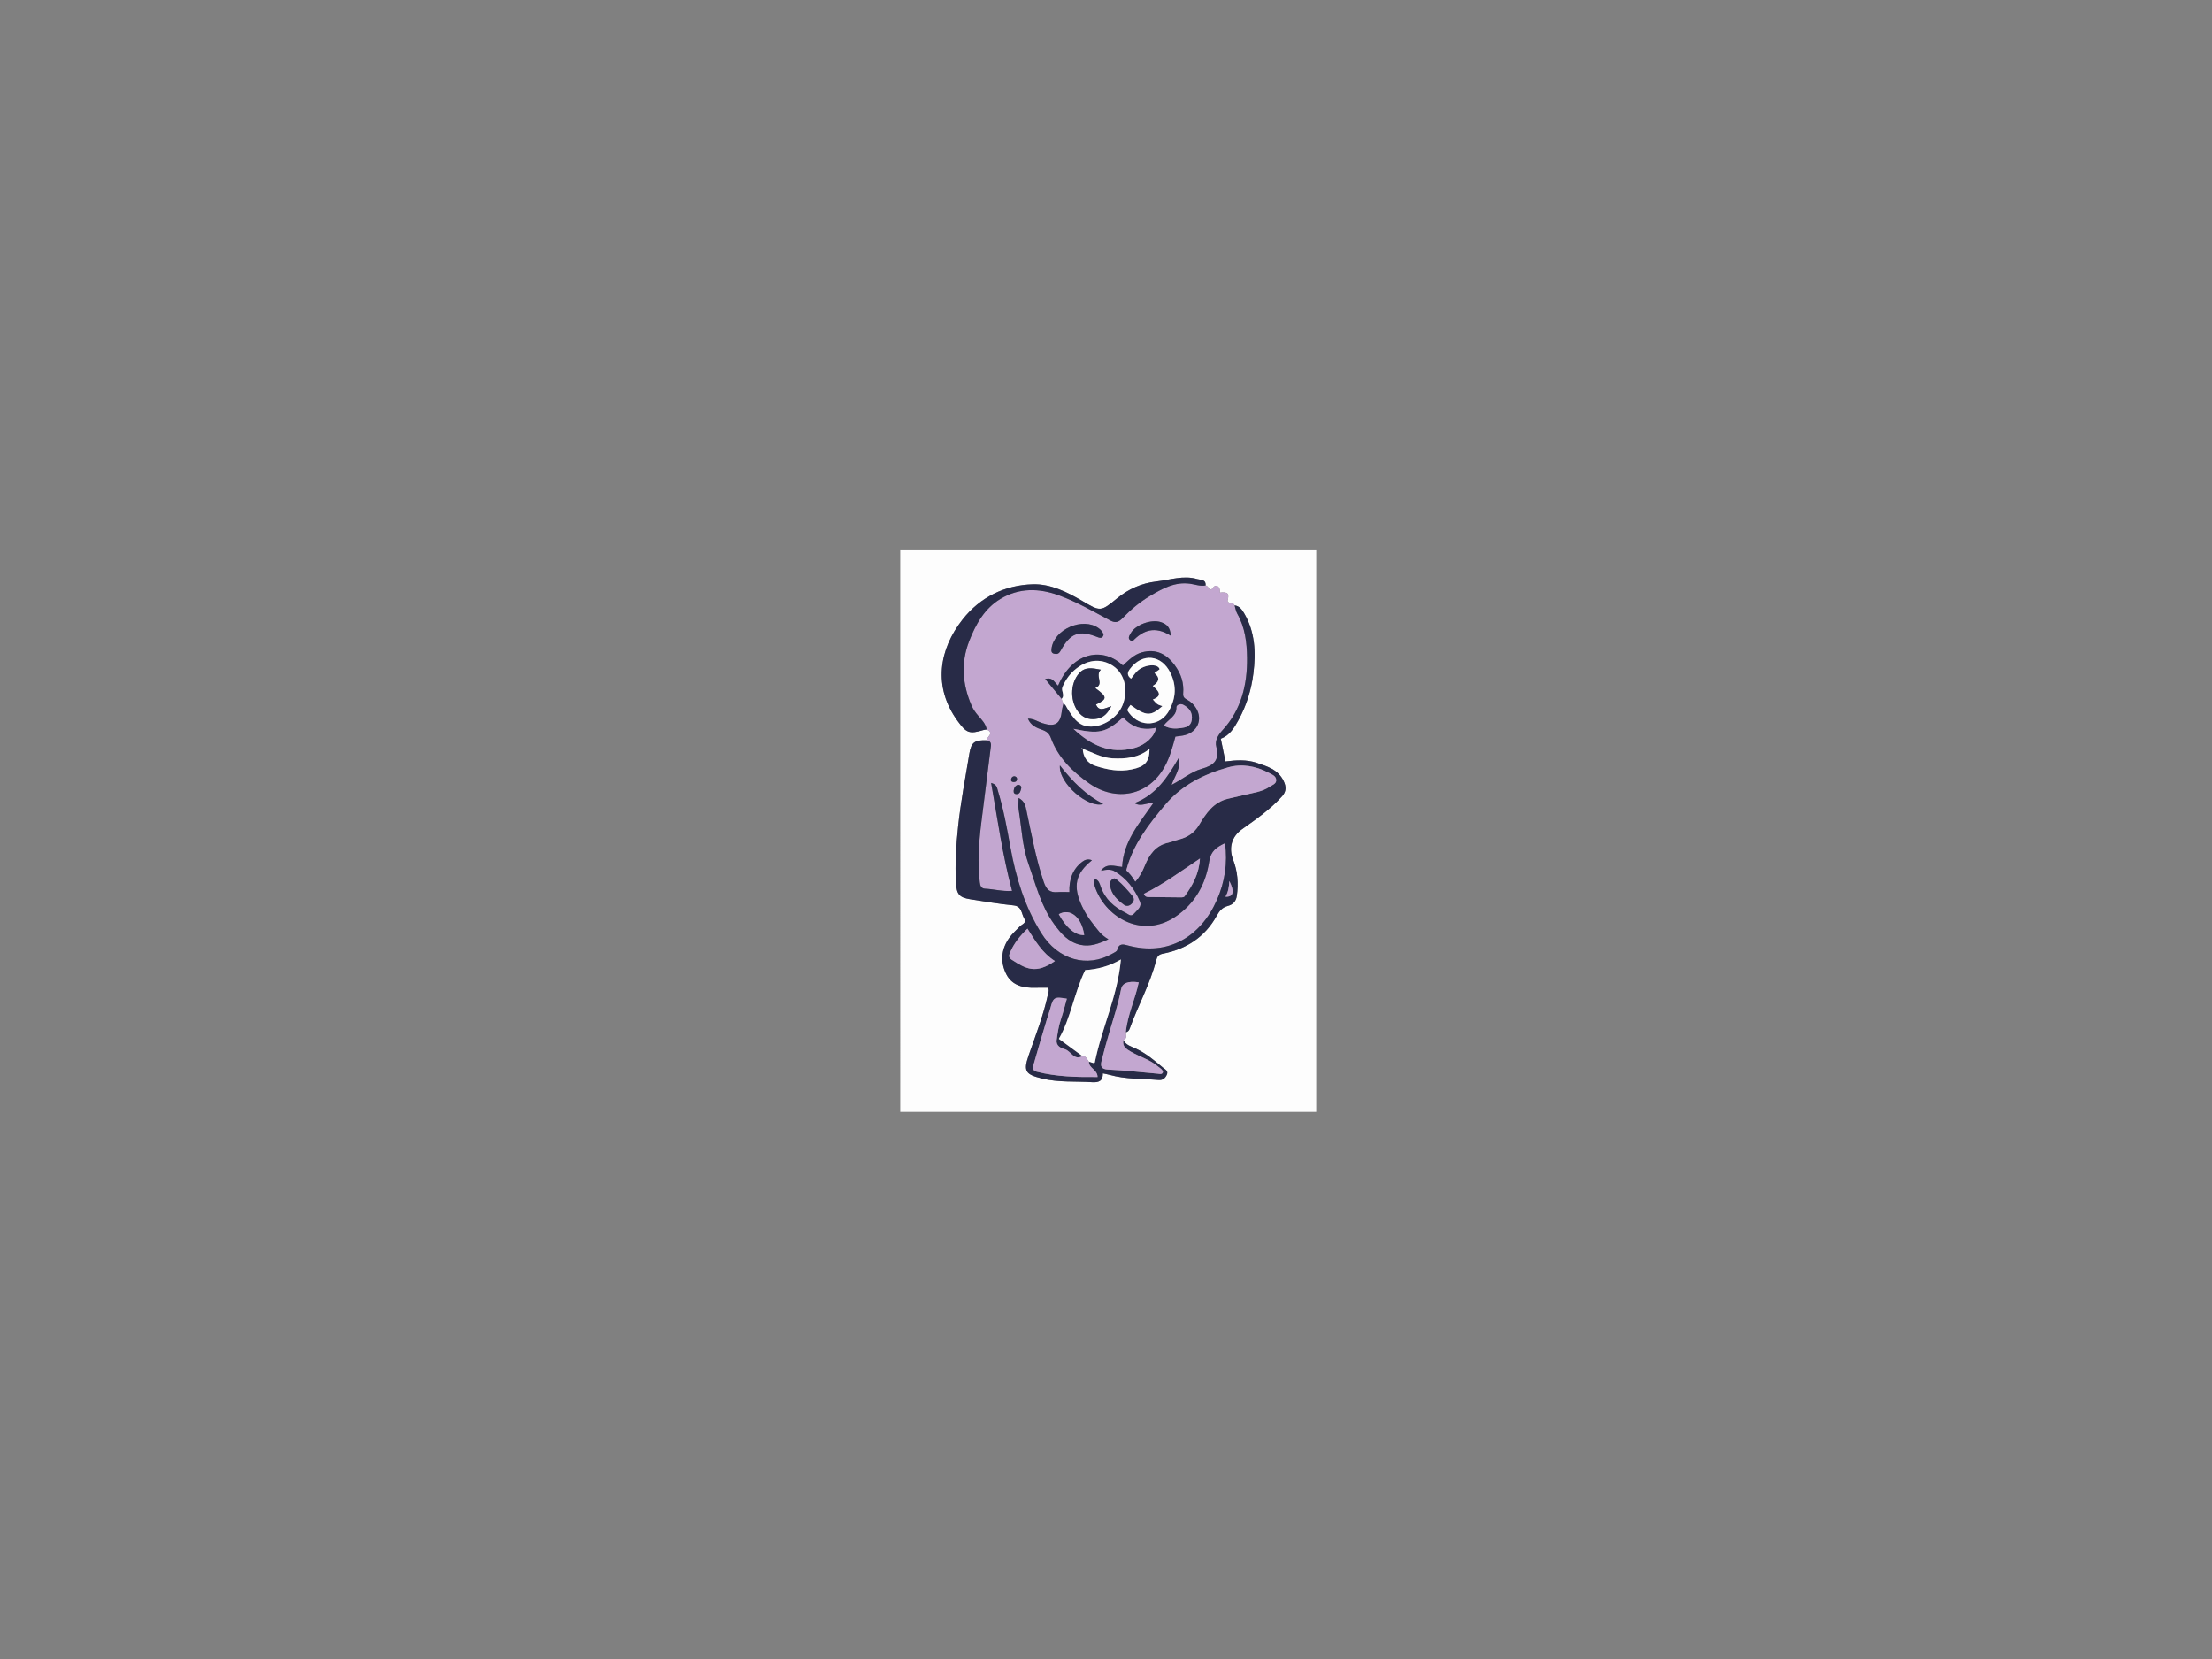 <?xml version="1.0" encoding="utf-8"?>
<!-- Generator: Adobe Illustrator 16.0.0, SVG Export Plug-In . SVG Version: 6.00 Build 0)  -->
<!DOCTYPE svg PUBLIC "-//W3C//DTD SVG 1.1//EN" "http://www.w3.org/Graphics/SVG/1.1/DTD/svg11.dtd">
<svg version="1.1" id="Calque_1" xmlns="http://www.w3.org/2000/svg" xmlns:xlink="http://www.w3.org/1999/xlink" x="0px" y="0px"
	 width="1024px" height="768px" viewBox="0 0 1024 768" enable-background="new 0 0 1024 768" xml:space="preserve">
<rect x="0" y="0" width="1024" height="768" fill="#808080" stroke="none"/>
<g>
	<g>
		<path fill-rule="evenodd" clip-rule="evenodd" fill="#FDFDFD" d="M416.741,254.741c64.193,0,128.387,0,192.582,0
			c0,86.662,0,173.323,0,259.985c-64.194,0-128.388,0-192.581,0C416.741,428.063,416.741,341.402,416.741,254.741z M521.174,477.854
			c0.978-0.157,1.505-0.861,1.801-1.685c3.813-10.624,9.418-20.558,12.236-31.554c0.489-1.906,1.115-2.746,3.224-3.158
			c10.794-2.107,19.338-7.692,24.76-17.421c1.271-2.282,2.584-3.972,5.182-4.644c2.301-0.595,3.79-2.06,4.172-4.588
			c0.872-5.788,0.374-11.449-1.722-16.882c-2.131-5.522-0.596-10.702,4.197-14.091c6.516-4.608,13.078-9.176,18.47-15.176
			c2.011-2.238,2.025-4.425,0.761-7.071c-2.564-5.367-7.675-6.839-12.608-8.482c-4.588-1.528-9.395-1.245-14.345-0.607
			c-0.74-3.609-1.425-6.948-2.157-10.52c4.119-1.546,6.174-4.997,8.165-8.596c3.746-6.772,5.979-14.084,6.927-21.649
			c1.205-9.629,0.837-19.196-4.355-27.948c-1.062-1.791-2.175-3.25-4.355-3.536c-0.567-1.527-2.646-0.6-3.278-2.021
			c0.94-3.507,0.165-4.354-3.563-3.891c0.19-1.606-0.319-2.777-1.488-3.187c-1.799-0.032-1.677,1.865-3.004,1.834
			c-0.718-0.65-0.993-1.757-2.096-1.973c0.218-2.895-2.271-2.484-3.822-2.94c-6.42-1.889-12.666,0.383-18.957,1.101
			c-6.825,0.779-12.892,3.46-18.266,7.874c-7.523,6.179-7.617,6.108-16.061,1.127c-7.098-4.186-14.718-7.933-22.868-7.698
			c-13.014,0.375-24.345,5.926-32.503,16.254c-10.925,13.829-13.816,31.197-2.385,46.936c4.143,5.704,5.442,6.273,12.089,4.274
			c0.467-0.141,0.971-0.158,1.458-0.232c3.709,1.728,0.005,3.339-0.079,5.007c-5.403-0.203-7.076,0.898-7.913,5.907
			c-1.88,11.254-4.021,22.491-5.231,33.822c-0.926,8.668-1.524,17.439-1.015,26.209c0.307,5.272,1.488,6.82,6.528,7.621
			c6.688,1.063,13.381,2.176,20.113,2.861c4.015,0.408,3.604,3.894,4.987,6.084c1.283,2.029-0.973,2.569-2.016,3.62
			c-1.736,1.748-3.591,3.438-5.005,5.432c-3.729,5.256-4.132,11.154-1.304,16.721c2.689,5.292,7.982,6.446,13.578,6.259
			c1.93-0.065,3.864-0.011,5.717-0.011c0.667,1.181,0.204,2.077,0.002,3.031c-2.071,9.771-5.737,19.035-8.985,28.432
			c-2.526,7.312-1.333,8.717,6.257,10.588c7.591,1.872,15.428,1.207,23.155,1.697c3.022,0.191,5.021-0.489,4.975-4.089
			c1.241,0.271,2.203,0.433,3.136,0.694c7.431,2.082,15.111,1.746,22.691,2.378c1.861,0.155,2.972-0.745,3.747-2.366
			c0.883-1.847-0.726-2.505-1.626-3.256c-3.947-3.291-7.848-6.642-12.584-8.867c-2.108-0.99-4.606-1.592-5.849-3.943
			C521.925,480.761,521.116,479.177,521.174,477.854z"/>
		<path fill-rule="evenodd" clip-rule="evenodd" fill="#C3A7D0" d="M456.702,342.713c0.083-1.668,3.788-3.279,0.079-5.007
			c-0.467-2.678-2.33-4.526-3.986-6.444c-1.226-1.419-2.268-2.884-3.016-4.604c-4.265-9.809-5.038-19.815-1.138-29.852
			c3.021-7.777,7.101-15.126,14.467-19.554c8.69-5.222,17.955-5.063,27.39-1.555c8.24,3.063,15.788,7.462,23.495,11.551
			c2.512,1.333,3.938,0.699,5.71-1.139c3.77-3.907,7.912-7.417,12.605-10.202c5.725-3.398,11.464-6.674,18.585-5.703
			c2.386,0.326,4.724,1.287,7.204,0.805c1.103,0.215,1.378,1.323,2.096,1.973c1.327,0.031,1.205-1.866,3.004-1.834
			c1.169,0.41,1.679,1.58,1.488,3.187c3.728-0.463,4.503,0.384,3.561,3.893c0.634,1.418,2.713,0.491,3.281,2.018
			c0.404,1.293,0.594,2.708,1.249,3.857c3.617,6.342,4.446,13.385,4.532,20.389c0.151,12.361-2.639,24.034-11.274,33.425
			c-2.231,2.427-3.711,4.962-2.967,7.798c1.646,6.265-1.264,8.646-6.738,10.177c-4.902,1.372-8.9,4.869-13.973,7.442
			c1.557-4.382,4.477-7.781,3.241-12.351c-5.004,8.663-10.238,16.877-20.415,20.798c3.308,1.974,5.761-0.514,8.603,0.163
			c-6.495,9.269-13.764,17.714-14.31,29.381c-3.533-0.328-7.202-1.963-9.789,1.769c2.189-0.468,4.423-0.907,6.407,0.293
			c5.425,3.281,9.146,8.104,11.587,13.872c1.092,2.58-1.174,3.897-2.585,5.583c-1.555,1.854-2.756,0.321-3.861-0.21
			c-5.394-2.593-9.655-6.332-11.696-12.207c-0.482-1.389-0.881-3.013-2.675-3.553c-0.654,1.71-0.204,3.157,0.321,4.524
			c5.383,14.009,22.04,22.901,36.837,13.036c9.181-6.121,14.156-15.114,15.763-25.726c0.718-4.738,3.389-6.535,7.338-8.423
			c1.238,9.365-0.157,18.133-3.765,26.305c-7.633,17.295-22.79,25.98-40.969,21.157c-2.137-0.567-4.379-1.367-5.192,2.002
			c-0.176,0.727-1.447,1.259-2.292,1.743c-11.625,6.662-25.113,2.918-32.903-9.581c-7.552-12.116-11.71-25.548-14.225-39.55
			c-1.599-8.904-3.228-17.814-5.883-26.489c-0.368-1.201-0.395-2.684-3.071-3.431c2.997,17.048,5.306,33.606,9.696,49.989
			c-4.434,0.323-8.409-0.818-12.455-1.014c-1.788-0.087-2.284-1.235-2.494-2.985c-1.08-9.02-0.455-17.988,0.621-26.939
			c1.398-11.629,2.975-23.238,4.361-34.871C458.726,345.148,459.343,343.045,456.702,342.713z M492.291,325.764
			c-0.239,1.05-0.582,2.089-0.698,3.153c-0.676,6.205-3.082,7.77-9.045,5.851c-2.118-0.681-4.024-2.102-6.697-2.084
			c1.353,3.209,4.037,4.289,6.626,5.181c2.044,0.705,3.26,1.715,4.016,3.774c3.346,9.12,10.016,15.604,17.711,20.988
			c12.417,8.687,27.5,5.811,34.952-7.734c2.41-4.38,3.65-9.098,4.969-13.902c1.513-0.228,2.994-0.319,4.402-0.688
			c5.914-1.545,8.294-7.327,5.187-12.426c-1.056-1.732-2.509-3.077-4.265-4.005c-1.228-0.649-1.85-1.325-1.729-2.831
			c0.39-4.876-0.907-9.045-3.948-13.167c-3.883-5.263-8.706-7.579-15.069-5.901c-3.751,0.989-6.219,3.688-8.886,6.104
			c-8.728-8.415-23.062-6.914-29.996,9.34c-1.635-1.309-2.381-4.161-5.969-3.074c2.676,3.226,5.138,6.194,7.6,9.163
			C491.732,324.258,492.011,325.011,492.291,325.764z M471.525,369.402c0,2.201-0.217,3.827,0.036,5.375
			c1.38,8.449,1.665,17.068,4.588,25.278c3.382,9.499,5.757,19.377,11.838,27.736c3.183,4.374,6.593,8.377,12.159,9.6
			c4.433,0.974,8.4-0.452,12.973-2.581c-3.607-2.02-5.251-4.771-7.214-7.233c-2.007-2.516-3.695-5.225-5.056-8.152
			c-4.259-9.153-3.055-14.939,4.636-21.177c-1.782-0.789-3.316-0.211-4.517,0.715c-4.529,3.495-6.131,8.399-5.902,14.004
			c-2.091,0-3.809-0.118-5.504,0.024c-3.598,0.303-5.169-1.126-6.396-4.749c-3.656-10.798-5.624-21.949-7.994-33.027
			C474.722,373.108,474.373,370.882,471.525,369.402z M510.866,293.799c-0.394-1.314-1.204-2.203-2.224-2.951
			c-7.332-5.381-20.736,0.428-21.868,9.445c-0.145,1.154-0.015,2.032,1.16,2.311c1.222,0.291,2.171,0.226,2.987-1.259
			c4.611-8.389,8.599-9.814,17.218-6.388C509.561,295.522,510.492,295.368,510.866,293.799z M490.659,354.337
			c-0.689,8.369,13.357,20.095,20.033,17.845C502.747,368.082,496.669,361.978,490.659,354.337z M541.949,294.267
			c-0.09-3.957-2.064-5.423-4.49-6.248c-4.476-1.523-11.815,1.217-13.986,5.069c-0.75,1.331-1.891,2.827,0.75,3.817
			C529.059,291.769,534.557,289.593,541.949,294.267z M515.811,406.603c-1.705,0.657-2.159,1.784-1.892,3.494
			c0.624,3.993,3.337,6.428,6.298,8.664c1.246,0.941,2.595,0.678,3.672-0.409c1.07-1.081,1.361-2.319,0.298-3.612
			c-2.181-2.655-4.436-5.241-7.098-7.435C516.723,407.003,516.246,406.837,515.811,406.603z M471.361,363.247
			c-1.347,0.403-1.917,1.404-2.096,2.692c-0.146,1.042,0.33,1.712,1.378,1.68c1.618-0.05,1.776-1.504,2.08-2.605
			C472.984,364.066,472.365,363.424,471.361,363.247z M469.554,359.336c-0.842,0.06-1.315,0.58-1.468,1.355
			c-0.185,0.936,0.338,1.34,1.218,1.333c0.81-0.007,1.426-0.325,1.513-1.22C470.903,359.911,470.388,359.484,469.554,359.336z"/>
		<path fill-rule="evenodd" clip-rule="evenodd" fill="#282B47" d="M456.702,342.713c2.642,0.332,2.024,2.435,1.849,3.91
			c-1.387,11.632-2.963,23.241-4.361,34.871c-1.076,8.951-1.701,17.919-0.621,26.939c0.209,1.75,0.706,2.898,2.494,2.985
			c4.046,0.195,8.021,1.337,12.455,1.014c-4.391-16.383-6.7-32.941-9.696-49.989c2.676,0.748,2.703,2.23,3.071,3.431
			c2.656,8.674,4.284,17.585,5.883,26.489c2.515,14.002,6.673,27.434,14.225,39.55c7.79,12.499,21.278,16.243,32.903,9.581
			c0.845-0.484,2.116-1.017,2.292-1.743c0.813-3.369,3.056-2.569,5.192-2.002c18.179,4.823,33.336-3.862,40.969-21.157
			c3.607-8.172,5.003-16.939,3.765-26.305c-3.949,1.888-6.62,3.685-7.338,8.423c-1.606,10.611-6.582,19.604-15.763,25.726
			c-14.797,9.865-31.454,0.973-36.837-13.036c-0.525-1.367-0.976-2.814-0.321-4.524c1.794,0.54,2.193,2.164,2.675,3.553
			c2.041,5.875,6.302,9.614,11.696,12.207c1.105,0.531,2.307,2.064,3.861,0.21c1.411-1.686,3.677-3.003,2.585-5.583
			c-2.441-5.768-6.162-10.591-11.587-13.872c-1.984-1.2-4.218-0.761-6.407-0.293c2.587-3.731,6.256-2.097,9.789-1.769
			c0.546-11.667,7.814-20.112,14.31-29.381c-2.842-0.676-5.295,1.812-8.603-0.163c10.177-3.92,15.411-12.135,20.415-20.798
			c1.235,4.569-1.685,7.968-3.241,12.351c5.072-2.573,9.07-6.071,13.973-7.442c5.475-1.531,8.384-3.913,6.738-10.177
			c-0.744-2.836,0.735-5.372,2.967-7.798c8.636-9.392,11.426-21.064,11.274-33.425c-0.086-7.003-0.915-14.046-4.532-20.389
			c-0.655-1.149-0.845-2.564-1.249-3.857c2.18,0.286,3.293,1.745,4.354,3.536c5.192,8.752,5.561,18.319,4.355,27.948
			c-0.947,7.565-3.181,14.877-6.927,21.649c-1.991,3.599-4.046,7.05-8.165,8.596c0.732,3.571,1.417,6.911,2.157,10.52
			c4.95-0.637,9.757-0.92,14.345,0.607c4.934,1.643,10.044,3.115,12.608,8.482c1.265,2.646,1.25,4.833-0.761,7.071
			c-5.392,6-11.954,10.568-18.47,15.176c-4.793,3.389-6.328,8.569-4.197,14.091c2.096,5.433,2.594,11.094,1.722,16.882
			c-0.382,2.528-1.871,3.993-4.172,4.588c-2.598,0.672-3.91,2.361-5.182,4.644c-5.422,9.729-13.966,15.313-24.76,17.421
			c-2.108,0.412-2.734,1.252-3.224,3.158c-2.818,10.996-8.423,20.93-12.236,31.554c-0.296,0.823-0.823,1.527-1.801,1.685
			c0.765-8.007,4.352-15.306,5.97-23.116c-4.997-0.69-7.633,0.333-8.188,3.298c-1.272,6.807-3.503,13.342-5.433,19.965
			c-1.275,4.374-2.523,8.762-3.589,13.189c-0.547,2.272-0.243,3.793,2.99,3.941c7.744,0.355,15.463,1.271,23.194,1.939
			c0.797,0.068,1.753,0.48,2.253-0.715c-0.167-1.357-1.39-1.853-2.291-2.631c-3.707-3.205-8.473-4.469-12.609-6.889
			c-2.087-1.221-4.007-2.414-3.41-5.3c1.242,2.352,3.74,2.953,5.849,3.943c4.736,2.226,8.637,5.576,12.584,8.867
			c0.9,0.751,2.509,1.409,1.626,3.256c-0.775,1.621-1.886,2.521-3.747,2.366c-7.58-0.632-15.261-0.296-22.691-2.378
			c-0.933-0.262-1.895-0.423-3.136-0.694c0.046,3.6-1.953,4.28-4.975,4.089c-7.727-0.49-15.563,0.175-23.155-1.697
			c-7.59-1.871-8.784-3.276-6.257-10.588c3.248-9.396,6.914-18.661,8.985-28.432c0.202-0.954,0.665-1.851-0.002-3.031
			c-1.854,0-3.787-0.055-5.717,0.011c-5.596,0.188-10.889-0.967-13.578-6.259c-2.828-5.566-2.425-11.465,1.304-16.721
			c1.414-1.993,3.27-3.684,5.005-5.432c1.043-1.051,3.299-1.591,2.016-3.62c-1.384-2.19-0.972-5.676-4.987-6.084
			c-6.732-0.686-13.425-1.799-20.113-2.861c-5.04-0.801-6.222-2.349-6.528-7.621c-0.509-8.771,0.089-17.541,1.015-26.209
			c1.21-11.331,3.351-22.568,5.231-33.822C449.625,343.612,451.298,342.51,456.702,342.713z M504.103,491.544
			c0.938-0.073,1.752,0.878,2.685,0.402c3.205-16.03,10.625-30.923,12.103-47.777c-5.523,3.232-11.173,4.589-16.495,4.899
			c-5.166,10.535-6.576,21.959-12.202,31.844c3.621,2.657,7.249,5.32,10.876,7.984c-3.931,2.249-5.284-2.382-8.142-3.179
			c-1.669-0.465-4.153-1.473-3.771-4.276c0.448-3.281,0.933-6.542,2.015-9.713c1.049-3.072,1.804-6.247,2.697-9.409
			c-5.738-1.017-6.29-0.648-7.61,4.386c-0.436,1.662-1.059,3.274-1.551,4.923c-2.041,6.84-4.129,13.667-6.039,20.544
			c-0.374,1.345-1.209,3.331,1.193,3.95c9.227,2.374,18.626,2.534,28.229,2.466C508.057,495.176,504.055,494.523,504.103,491.544z
			 M525.559,408.094c2.096-2.27,3.317-4.777,4.386-7.367c2.097-5.08,4.965-9.322,10.81-10.603c1.674-0.366,3.271-1.067,4.938-1.478
			c4.014-0.986,7.204-3.113,9.334-6.671c3.268-5.458,6.729-10.664,13.508-12.229c2.639-0.61,5.282-1.204,7.914-1.843
			c3.813-0.926,7.804-1.354,11.17-3.609c1.278-0.855,3.291-1.42,3.187-3.238c-0.109-1.916-2.102-2.596-3.604-3.376
			c-5.913-3.07-12.291-4.24-18.658-2.45c-11.171,3.141-21.412,8.192-29.092,17.298c-7.627,9.042-14.915,18.318-18.053,30.354
			C522.785,404.171,524.308,405.889,525.559,408.094z M488.349,444.903c-5.906-3.778-9.145-9.403-12.697-15.005
			c-3.55,3.418-6.25,6.828-8.03,10.952c-0.604,1.402-0.811,2.432,0.724,3.422C475.03,448.587,479.495,451.034,488.349,444.903z
			 M529.53,413.8c0.334,1.062,1.059,1.449,1.997,1.462c5.179,0.072,10.358,0.14,15.539,0.167c0.44,0.002,1.066-0.159,1.296-0.472
			c3.697-5.04,6.703-10.366,7.123-17.505C546.616,403.377,538.627,409.306,529.53,413.8z M569.088,407.836
			c-0.114,2.586-0.453,5.048-1.772,7.291C570.941,415.263,571.638,412.862,569.088,407.836z"/>
		<path fill-rule="evenodd" clip-rule="evenodd" fill="#282B47" d="M558.096,271.011c-2.48,0.481-4.818-0.479-7.204-0.805
			c-7.121-0.971-12.86,2.305-18.585,5.703c-4.693,2.786-8.836,6.295-12.605,10.202c-1.772,1.837-3.198,2.472-5.71,1.139
			c-7.707-4.089-15.255-8.488-23.495-11.551c-9.436-3.508-18.7-3.667-27.39,1.555c-7.366,4.428-11.446,11.777-14.467,19.554
			c-3.899,10.037-3.127,20.043,1.138,29.852c0.748,1.719,1.791,3.185,3.016,4.604c1.656,1.917,3.52,3.766,3.986,6.444
			c-0.487,0.075-0.991,0.091-1.458,0.232c-6.646,1.999-7.946,1.43-12.089-4.274c-11.431-15.739-8.54-33.107,2.385-46.936
			c8.158-10.328,19.49-15.879,32.503-16.254c8.15-0.235,15.77,3.512,22.868,7.698c8.444,4.98,8.538,5.052,16.061-1.127
			c5.374-4.413,11.44-7.095,18.266-7.874c6.291-0.718,12.537-2.99,18.957-1.101C555.824,268.527,558.313,268.116,558.096,271.011z"
			/>
		<path fill-rule="evenodd" clip-rule="evenodd" fill="#C3A7D0" d="M520.061,481.537c-0.597,2.886,1.323,4.079,3.41,5.3
			c4.137,2.42,8.902,3.684,12.609,6.889c0.901,0.778,2.124,1.273,2.291,2.631c-0.5,1.195-1.456,0.783-2.253,0.715
			c-7.731-0.668-15.45-1.584-23.194-1.939c-3.232-0.148-3.537-1.669-2.99-3.941c1.066-4.428,2.314-8.815,3.589-13.189
			c1.93-6.623,4.16-13.158,5.433-19.965c0.555-2.965,3.19-3.988,8.188-3.298c-1.618,7.811-5.205,15.109-5.97,23.116
			C521.116,479.177,521.925,480.761,520.061,481.537z"/>
		<path fill-rule="evenodd" clip-rule="evenodd" fill="#282B47" d="M491.453,323.505c-2.462-2.969-4.924-5.937-7.6-9.163
			c3.588-1.086,4.334,1.766,5.969,3.074c6.934-16.253,21.268-17.754,29.996-9.339c2.667-2.416,5.135-5.115,8.886-6.104
			c6.363-1.678,11.187,0.638,15.069,5.901c3.041,4.122,4.338,8.291,3.948,13.167c-0.121,1.506,0.501,2.182,1.729,2.831
			c1.756,0.929,3.209,2.273,4.265,4.005c3.107,5.099,0.728,10.881-5.187,12.426c-1.408,0.368-2.89,0.459-4.402,0.688
			c-1.318,4.804-2.559,9.522-4.969,13.902c-7.452,13.545-22.535,16.421-34.952,7.734c-7.696-5.384-14.365-11.869-17.711-20.988
			c-0.755-2.059-1.972-3.069-4.016-3.774c-2.59-0.892-5.273-1.971-6.626-5.181c2.673-0.018,4.579,1.403,6.697,2.084
			c5.963,1.918,8.369,0.354,9.045-5.851c0.116-1.064,0.459-2.103,0.697-3.153c1.052,0.312,1.229,1.268,1.739,2.076
			c2.875,4.547,5.55,9.148,12.357,8.43c5.697-0.601,11.725-4.908,13.655-10.869c2.186-6.743,0.363-13.518-4.563-16.972
			c-5.206-3.649-11.49-3.363-17.155,1.029c-2.907,2.253-5.062,5.178-6.481,8.64C491.1,319.905,493.176,321.83,491.453,323.505z
			 M501.159,346.611c-0.107-0.157-0.214-0.313-0.322-0.47c-0.035,0.104-0.07,0.208-0.104,0.312c0.163,0.025,0.326,0.05,0.489,0.076
			c0.235,4.048,2.126,6.799,6.095,8.076c5.441,1.749,10.81,2.77,16.646,1.556c5.846-1.216,8.169-3.296,8.185-9.493
			c-5.128,4.185-11.036,4.708-17.146,4.401C509.988,350.815,505.702,348.318,501.159,346.611z M523.342,326.349
			c-1.726,2.283-1.726,2.283-0.593,3.788c5.145,6.842,14.572,6.159,18.596-1.437c2.976-5.614,3.39-11.273,0.469-17.216
			c-4.155-8.454-13.066-9.387-18.735-1.788c-1.215,1.629-1.44,2.966,0.517,4.481c0.971-1.22,1.765-2.435,2.768-3.44
			c3.134-3.142,9.823-3.779,10.452-0.899c-0.684,0.496-1.424,1.032-2.378,1.724c2.807,2.255,2.028,4.273-0.772,5.954
			c2.661,2.359,4.739,4.537,0.032,6.31c2.014,2.294,2.014,2.294,4.409,3.06C532.673,331.681,530.638,331.625,523.342,326.349z
			 M496.953,337.398c7.992,7.526,16.994,11.962,28.328,8.816c5.054-1.402,9.274-5.374,9.876-9.285
			c-6.042,1.394-11.182-0.168-15.209-4.815C511.912,339.263,508.841,339.914,496.953,337.398z M538.759,335.913
			c2.606,1.426,5.172,1.526,7.75,1.17c2.331-0.322,4.706-0.726,5.169-3.74c0.53-3.45-1.103-5.617-4.029-7.108
			c-1.433-0.729-3.005,0.381-2.974,1.014C544.892,331.592,540.927,332.882,538.759,335.913z"/>
		<path fill-rule="evenodd" clip-rule="evenodd" fill="#282B47" d="M471.525,369.402c2.847,1.48,3.197,3.706,3.648,5.813
			c2.371,11.078,4.338,22.229,7.994,33.027c1.227,3.623,2.798,5.052,6.396,4.749c1.696-0.143,3.413-0.024,5.504-0.024
			c-0.229-5.604,1.373-10.509,5.902-14.004c1.2-0.926,2.734-1.504,4.517-0.715c-7.691,6.237-8.895,12.023-4.636,21.177
			c1.361,2.928,3.049,5.637,5.056,8.152c1.962,2.462,3.606,5.214,7.214,7.233c-4.573,2.129-8.541,3.555-12.973,2.581
			c-5.566-1.223-8.977-5.226-12.159-9.6c-6.082-8.359-8.457-18.237-11.838-27.736c-2.923-8.21-3.208-16.829-4.588-25.278
			C471.309,373.229,471.525,371.604,471.525,369.402z M490.157,423.211c3.454,6.372,7.757,9.872,11.739,9.645
			C500.787,424.718,495.481,420.198,490.157,423.211z"/>
		<path fill-rule="evenodd" clip-rule="evenodd" fill="#FDFDFD" d="M491.453,323.505c1.724-1.676-0.353-3.6,0.389-5.406
			c1.42-3.462,3.575-6.387,6.481-8.64c5.665-4.392,11.949-4.679,17.155-1.029c4.927,3.454,6.749,10.229,4.563,16.972
			c-1.931,5.961-7.958,10.268-13.655,10.869c-6.807,0.718-9.481-3.883-12.357-8.43c-0.51-0.808-0.687-1.765-1.739-2.076
			C492.011,325.011,491.732,324.258,491.453,323.505z M509.613,310.018c-4-0.768-7.286-1.411-9.992,1.581
			c-4.431,4.896-4.348,13.738,0.139,18.639c2.314,2.527,5.324,3.062,8.424,2.41c2.709-0.569,4.602-2.427,6.273-5.734
			c-3.129,1.019-5.636,2.702-7.092-0.77c5.333-2.549,5.31-3.527-0.378-7.642C511.458,316.776,506.669,312.861,509.613,310.018z"/>
		<path fill-rule="evenodd" clip-rule="evenodd" fill="#282B47" d="M510.866,293.799c-0.375,1.568-1.305,1.723-2.726,1.158
			c-8.619-3.426-12.607-2.001-17.218,6.388c-0.816,1.485-1.766,1.549-2.987,1.259c-1.175-0.279-1.305-1.157-1.16-2.311
			c1.132-9.017,14.536-14.826,21.868-9.445C509.663,291.597,510.473,292.485,510.866,293.799z"/>
		<path fill-rule="evenodd" clip-rule="evenodd" fill="#282B47" d="M490.659,354.337c6.01,7.641,12.088,13.745,20.033,17.845
			C504.016,374.432,489.97,362.706,490.659,354.337z"/>
		<path fill-rule="evenodd" clip-rule="evenodd" fill="#282B47" d="M541.949,294.267c-7.393-4.673-12.891-2.498-17.727,2.639
			c-2.641-0.99-1.5-2.487-0.75-3.817c2.171-3.853,9.511-6.593,13.986-5.069C539.885,288.844,541.859,290.31,541.949,294.267z"/>
		<path fill-rule="evenodd" clip-rule="evenodd" fill="#282B47" d="M515.811,406.603c0.436,0.234,0.912,0.4,1.278,0.702
			c2.662,2.193,4.917,4.779,7.098,7.435c1.063,1.293,0.772,2.531-0.298,3.612c-1.077,1.087-2.426,1.351-3.672,0.409
			c-2.961-2.236-5.674-4.671-6.298-8.664C513.651,408.387,514.105,407.26,515.811,406.603z"/>
		<path fill-rule="evenodd" clip-rule="evenodd" fill="#282B47" d="M471.361,363.247c1.004,0.177,1.623,0.819,1.362,1.766
			c-0.304,1.102-0.461,2.556-2.08,2.605c-1.049,0.033-1.524-0.637-1.378-1.68C469.445,364.651,470.014,363.65,471.361,363.247z"/>
		<path fill-rule="evenodd" clip-rule="evenodd" fill="#282B47" d="M469.554,359.336c0.834,0.148,1.349,0.575,1.262,1.468
			c-0.086,0.896-0.703,1.213-1.513,1.22c-0.879,0.007-1.402-0.397-1.218-1.333C468.239,359.916,468.712,359.396,469.554,359.336z"/>
		<path fill-rule="evenodd" clip-rule="evenodd" fill="#C3A7D0" d="M525.559,408.094c-1.251-2.205-2.773-3.923-4.162-5.212
			c3.138-12.036,10.426-21.312,18.053-30.354c7.68-9.105,17.921-14.157,29.092-17.298c6.367-1.79,12.745-0.621,18.658,2.45
			c1.503,0.78,3.495,1.46,3.604,3.376c0.104,1.818-1.908,2.383-3.187,3.238c-3.366,2.255-7.356,2.684-11.17,3.609
			c-2.632,0.64-5.275,1.233-7.914,1.843c-6.778,1.566-10.24,6.772-13.508,12.229c-2.13,3.558-5.32,5.685-9.334,6.671
			c-1.666,0.41-3.264,1.111-4.938,1.478c-5.845,1.28-8.713,5.522-10.81,10.603C528.876,403.316,527.654,405.824,525.559,408.094z"/>
		<path fill-rule="evenodd" clip-rule="evenodd" fill="#FDFDFD" d="M501.07,488.896c-3.628-2.664-7.256-5.327-10.876-7.984
			c5.625-9.885,7.036-21.309,12.202-31.844c5.322-0.311,10.972-1.667,16.495-4.899c-1.478,16.854-8.898,31.747-12.103,47.777
			c-0.933,0.476-1.748-0.476-2.685-0.402C503.243,490.489,502.895,488.848,501.07,488.896z"/>
		<path fill-rule="evenodd" clip-rule="evenodd" fill="#C3A7D0" d="M501.07,488.896c1.824-0.049,2.173,1.593,3.033,2.647
			c-0.048,2.979,3.954,3.632,3.988,7.044c-9.603,0.068-19.002-0.092-28.229-2.466c-2.402-0.619-1.566-2.605-1.193-3.95
			c1.91-6.877,3.999-13.704,6.039-20.544c0.492-1.648,1.115-3.261,1.551-4.923c1.32-5.034,1.873-5.402,7.61-4.386
			c-0.893,3.162-1.647,6.337-2.697,9.409c-1.082,3.171-1.566,6.432-2.015,9.713c-0.383,2.804,2.102,3.812,3.771,4.276
			C495.786,486.515,497.14,491.146,501.07,488.896z"/>
		<path fill-rule="evenodd" clip-rule="evenodd" fill="#C3A7D0" d="M488.349,444.903c-8.854,6.131-13.319,3.684-20.003-0.631
			c-1.534-0.99-1.328-2.02-0.724-3.422c1.779-4.124,4.48-7.534,8.03-10.952C479.205,435.5,482.443,441.125,488.349,444.903z"/>
		<path fill-rule="evenodd" clip-rule="evenodd" fill="#C3A7D0" d="M529.53,413.8c9.097-4.494,17.086-10.423,25.955-16.348
			c-0.42,7.139-3.426,12.465-7.123,17.505c-0.229,0.313-0.855,0.474-1.296,0.472c-5.181-0.027-10.36-0.095-15.539-0.167
			C530.589,415.249,529.864,414.861,529.53,413.8z"/>
		<path fill-rule="evenodd" clip-rule="evenodd" fill="#C3A7D0" d="M569.088,407.836c2.55,5.026,1.854,7.427-1.772,7.291
			C568.635,412.884,568.974,410.422,569.088,407.836z"/>
		<path fill-rule="evenodd" clip-rule="evenodd" fill="#FDFDFD" d="M523.342,326.349c7.296,5.277,9.331,5.332,14.764,0.536
			c-2.396-0.765-2.396-0.765-4.409-3.06c4.707-1.773,2.629-3.95-0.032-6.31c2.801-1.681,3.579-3.699,0.772-5.954
			c0.954-0.691,1.694-1.228,2.378-1.724c-0.629-2.879-7.318-2.242-10.452,0.899c-1.003,1.006-1.797,2.22-2.768,3.44
			c-1.957-1.515-1.731-2.853-0.517-4.481c5.669-7.599,14.58-6.666,18.735,1.788c2.921,5.943,2.507,11.602-0.469,17.216
			c-4.023,7.595-13.451,8.279-18.596,1.437C521.616,328.632,521.616,328.632,523.342,326.349z"/>
		<path fill-rule="evenodd" clip-rule="evenodd" fill="#C3A7D0" d="M496.953,337.398c11.888,2.516,14.959,1.865,22.995-5.284
			c4.027,4.647,9.167,6.209,15.209,4.815c-0.602,3.911-4.822,7.883-9.876,9.285C513.946,349.36,504.945,344.924,496.953,337.398z"/>
		<path fill-rule="evenodd" clip-rule="evenodd" fill="#FDFDFD" d="M501.16,346.611c4.542,1.707,8.829,4.205,13.842,4.457
			c6.109,0.308,12.018-0.216,17.146-4.401c-0.016,6.197-2.339,8.277-8.185,9.493c-5.837,1.214-11.205,0.193-16.646-1.556
			c-3.968-1.276-5.86-4.028-6.095-8.076L501.16,346.611z"/>
		<path fill-rule="evenodd" clip-rule="evenodd" fill="#C3A7D0" d="M538.759,335.913c2.168-3.031,6.133-4.321,5.916-8.665
			c-0.031-0.633,1.541-1.743,2.974-1.014c2.927,1.492,4.56,3.659,4.029,7.108c-0.463,3.014-2.838,3.418-5.169,3.74
			C543.931,337.439,541.365,337.338,538.759,335.913z"/>
		<path fill-rule="evenodd" clip-rule="evenodd" fill="#FDFDFD" d="M501.222,346.528c-0.163-0.025-0.326-0.05-0.489-0.076
			c0.035-0.104,0.07-0.208,0.104-0.312c0.107,0.157,0.215,0.313,0.322,0.47C501.16,346.611,501.222,346.528,501.222,346.528z"/>
		<path fill-rule="evenodd" clip-rule="evenodd" fill="#C3A7D0" d="M490.157,423.211c5.324-3.013,10.63,1.507,11.739,9.645
			C497.914,433.083,493.611,429.583,490.157,423.211z"/>
		<path fill-rule="evenodd" clip-rule="evenodd" fill="#282B47" d="M509.613,310.018c-2.944,2.843,1.845,6.758-2.626,8.483
			c5.688,4.115,5.712,5.093,0.378,7.642c1.457,3.472,3.963,1.788,7.092,0.77c-1.672,3.307-3.564,5.165-6.273,5.734
			c-3.1,0.652-6.11,0.117-8.424-2.41c-4.486-4.9-4.569-13.743-0.139-18.639C502.327,308.607,505.613,309.25,509.613,310.018z"/>
	</g>
</g>
</svg>
